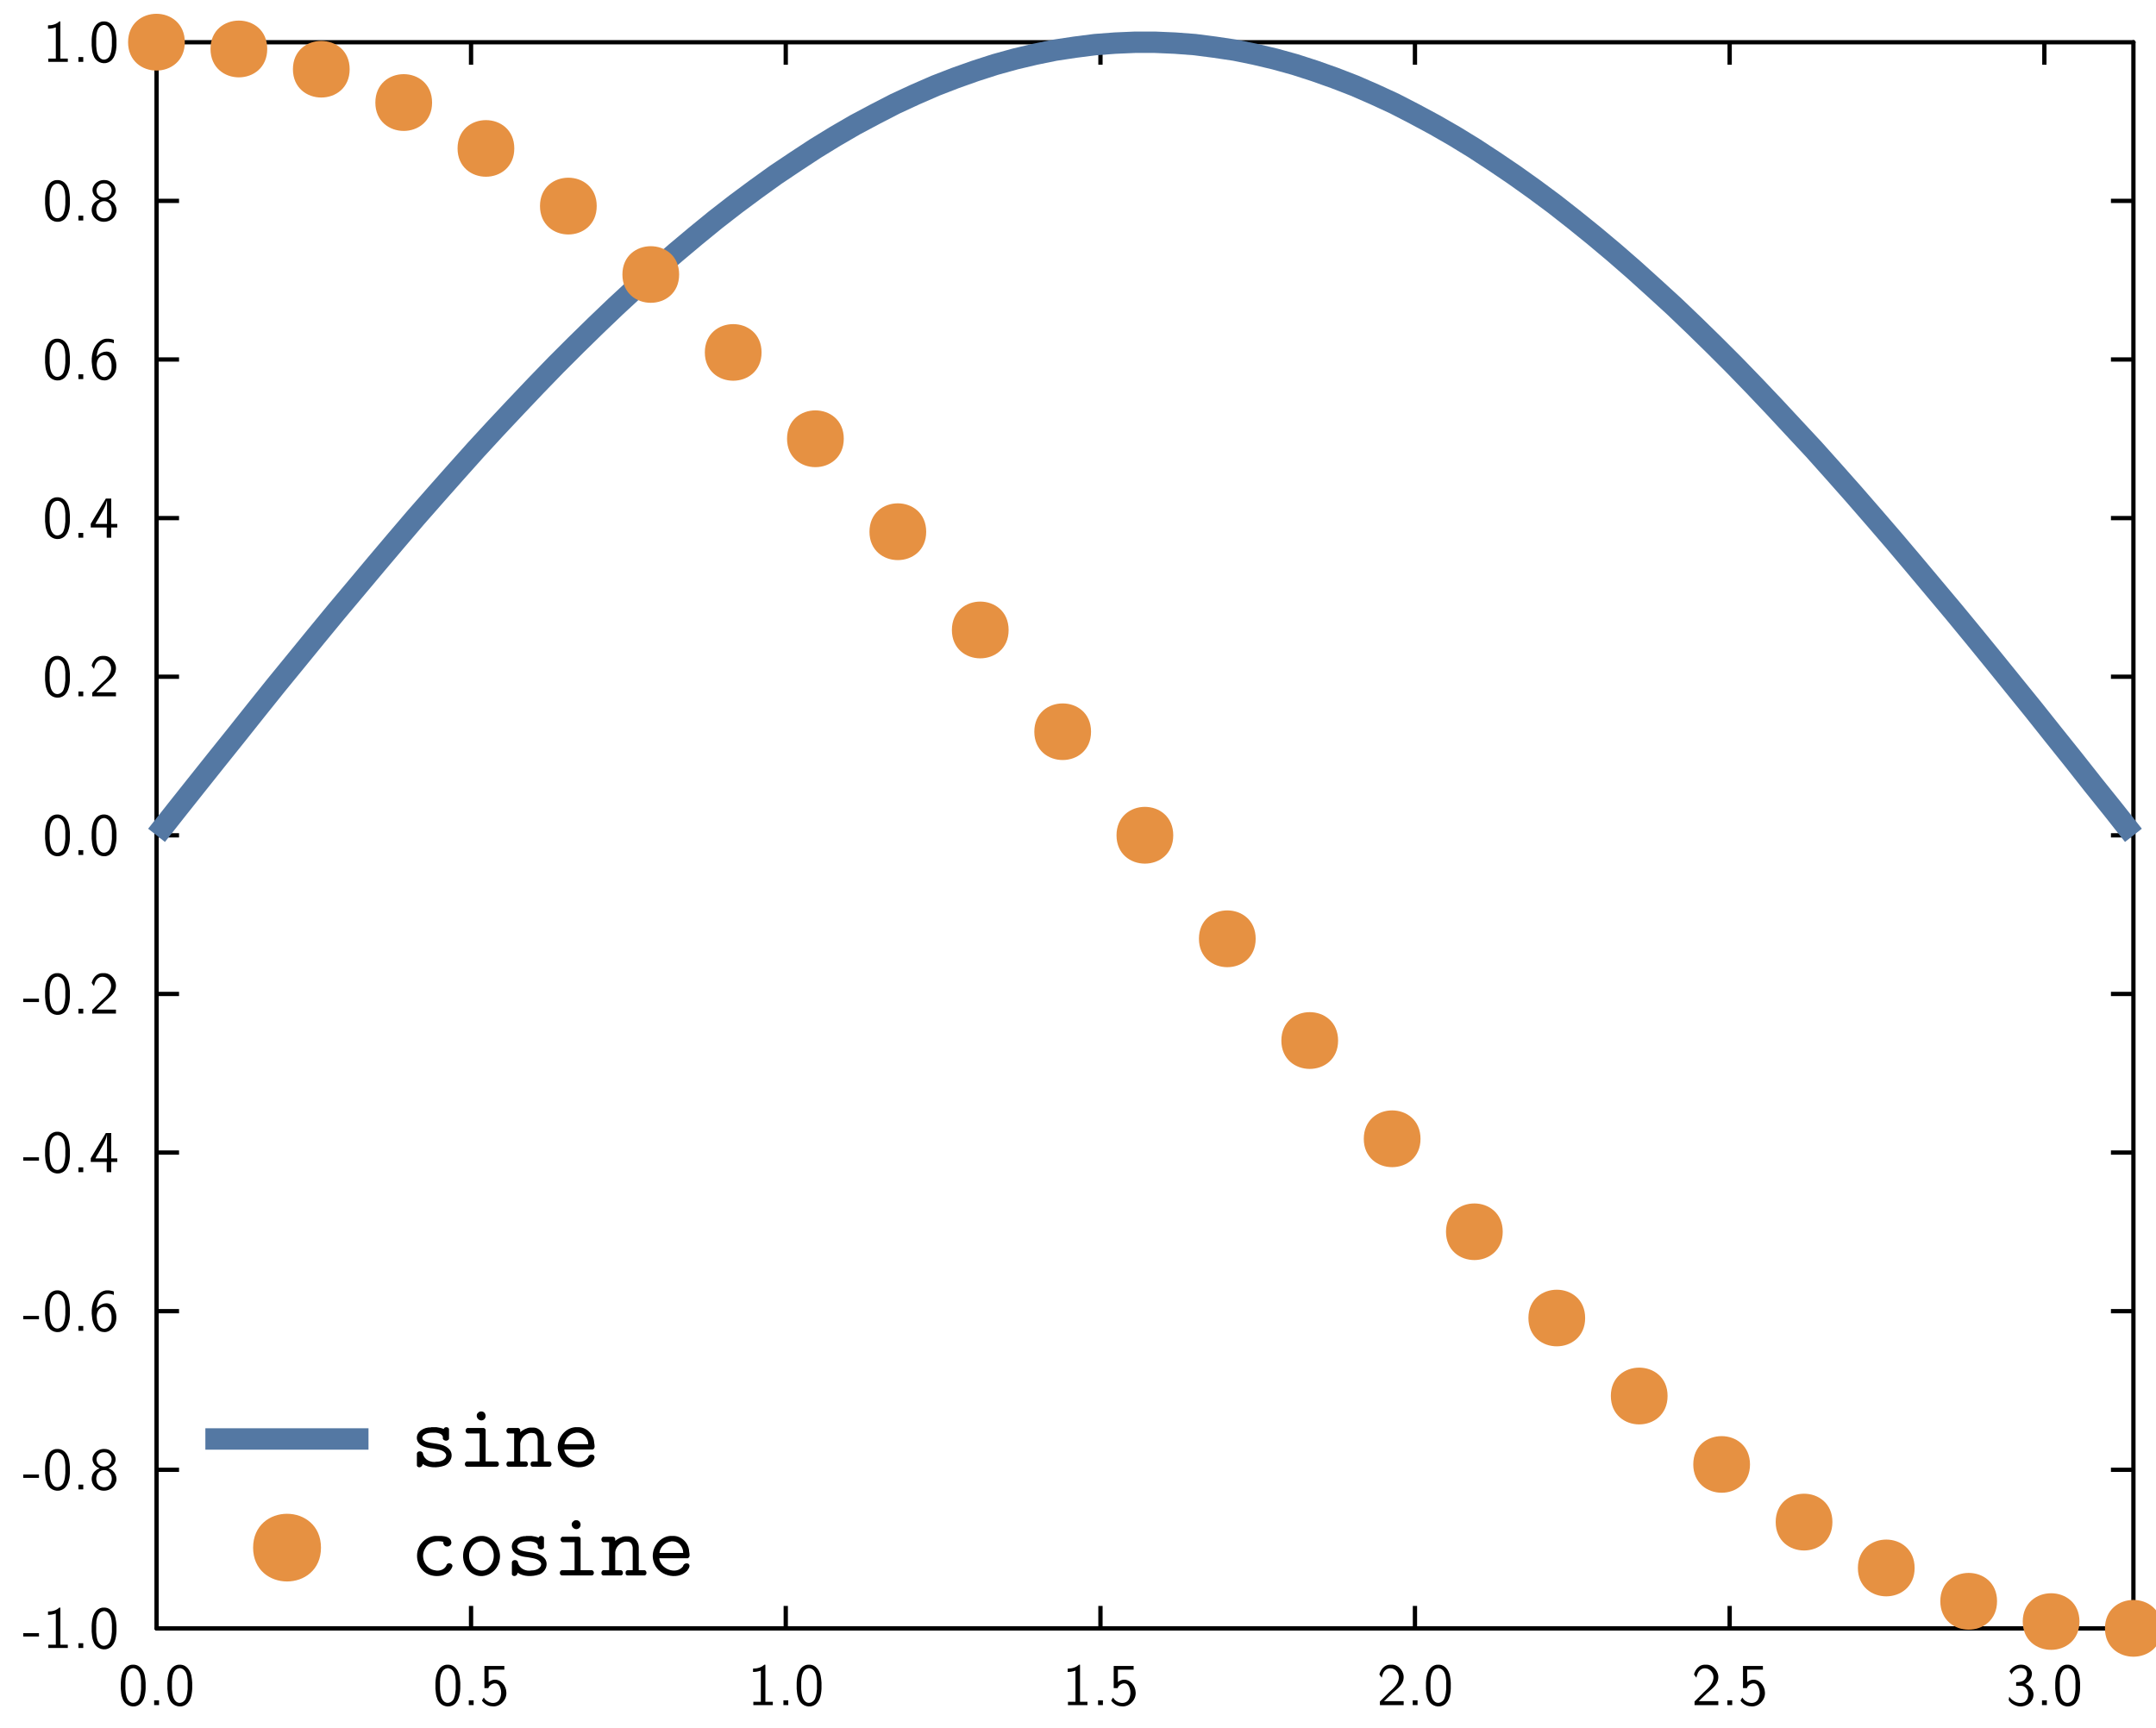 <?xml version="1.0" encoding="UTF-8"?>
<svg xmlns="http://www.w3.org/2000/svg" xmlns:xlink="http://www.w3.org/1999/xlink" width="285.465pt" height="228.772pt" viewBox="0 0 285.465 228.772" version="1.1">
<g id="surface1">
<path style="fill:none;stroke-width:0.02;stroke-linecap:butt;stroke-linejoin:miter;stroke:rgb(0%,0%,0%);stroke-opacity:1;stroke-miterlimit:10;" d="M 0.696 1.169 L 0.801 1.169 " transform="matrix(28.346,0,0,-28.346,1,227.772)"/>
<path style="fill:none;stroke-width:0.02;stroke-linecap:butt;stroke-linejoin:miter;stroke:rgb(0%,0%,0%);stroke-opacity:1;stroke-miterlimit:10;" d="M 0.696 1.91 L 0.801 1.91 " transform="matrix(28.346,0,0,-28.346,1,227.772)"/>
<path style="fill:none;stroke-width:0.02;stroke-linecap:butt;stroke-linejoin:miter;stroke:rgb(0%,0%,0%);stroke-opacity:1;stroke-miterlimit:10;" d="M 0.696 2.651 L 0.801 2.651 " transform="matrix(28.346,0,0,-28.346,1,227.772)"/>
<path style="fill:none;stroke-width:0.02;stroke-linecap:butt;stroke-linejoin:miter;stroke:rgb(0%,0%,0%);stroke-opacity:1;stroke-miterlimit:10;" d="M 0.696 3.392 L 0.801 3.392 " transform="matrix(28.346,0,0,-28.346,1,227.772)"/>
<path style="fill:none;stroke-width:0.02;stroke-linecap:butt;stroke-linejoin:miter;stroke:rgb(0%,0%,0%);stroke-opacity:1;stroke-miterlimit:10;" d="M 0.696 4.133 L 0.801 4.133 " transform="matrix(28.346,0,0,-28.346,1,227.772)"/>
<path style="fill:none;stroke-width:0.02;stroke-linecap:butt;stroke-linejoin:miter;stroke:rgb(0%,0%,0%);stroke-opacity:1;stroke-miterlimit:10;" d="M 0.696 4.874 L 0.801 4.874 " transform="matrix(28.346,0,0,-28.346,1,227.772)"/>
<path style="fill:none;stroke-width:0.02;stroke-linecap:butt;stroke-linejoin:miter;stroke:rgb(0%,0%,0%);stroke-opacity:1;stroke-miterlimit:10;" d="M 0.696 5.615 L 0.801 5.615 " transform="matrix(28.346,0,0,-28.346,1,227.772)"/>
<path style="fill:none;stroke-width:0.02;stroke-linecap:butt;stroke-linejoin:miter;stroke:rgb(0%,0%,0%);stroke-opacity:1;stroke-miterlimit:10;" d="M 0.696 6.356 L 0.801 6.356 " transform="matrix(28.346,0,0,-28.346,1,227.772)"/>
<path style="fill:none;stroke-width:0.02;stroke-linecap:butt;stroke-linejoin:miter;stroke:rgb(0%,0%,0%);stroke-opacity:1;stroke-miterlimit:10;" d="M 0.696 7.097 L 0.801 7.097 " transform="matrix(28.346,0,0,-28.346,1,227.772)"/>
<path style="fill:none;stroke-width:0.02;stroke-linecap:round;stroke-linejoin:miter;stroke:rgb(0%,0%,0%);stroke-opacity:1;stroke-miterlimit:10;" d="M 0.696 0.428 L 0.696 7.838 " transform="matrix(28.346,0,0,-28.346,1,227.772)"/>
<path style=" stroke:none;fill-rule:nonzero;fill:rgb(0%,0%,0%);fill-opacity:1;" d="M 5.16 216.266 L 5.16 216.711 L 3.078 216.711 L 3.078 216.266 Z M 5.16 216.266 Z M 5.16 216.266 "/>
<path style=" stroke:none;fill-rule:nonzero;fill:rgb(0%,0%,0%);fill-opacity:1;" d="M 7.992 212.887 L 7.992 217.781 L 8 217.797 L 8.977 217.797 L 8.977 218.234 L 6.398 218.234 L 6.398 217.797 L 7.375 217.797 L 7.391 217.781 L 7.391 213.672 C 7.055 213.781 6.707 213.855 6.359 213.848 L 6.359 213.402 C 6.883 213.41 7.453 213.266 7.852 212.887 Z M 7.992 212.887 Z M 7.992 212.887 "/>
<path style=" stroke:none;fill-rule:nonzero;fill:rgb(0%,0%,0%);fill-opacity:1;" d="M 11.023 217.602 L 11.023 218.234 L 10.383 218.234 L 10.383 217.602 Z M 11.023 217.602 Z M 11.023 217.602 "/>
<path style=" stroke:none;fill-rule:nonzero;fill:rgb(0%,0%,0%);fill-opacity:1;" d="M 13.914 212.887 C 14.668 212.941 15.168 213.633 15.301 214.332 C 15.375 214.648 15.391 214.949 15.422 215.266 L 15.422 216.078 C 15.383 216.902 15.184 217.988 14.285 218.324 C 13.508 218.633 12.598 218.148 12.367 217.355 C 12.191 216.934 12.176 216.504 12.137 216.078 L 12.137 215.266 C 12.176 214.441 12.352 213.348 13.238 212.98 L 13.277 212.965 L 13.309 212.957 L 13.352 212.941 L 13.469 212.91 L 13.539 212.895 L 13.629 212.895 L 13.645 212.887 Z M 13.914 212.887 Z M 13.668 213.371 C 13 213.449 12.801 214.25 12.754 214.789 L 12.754 215.004 L 12.738 215.02 L 12.738 216.125 C 12.785 216.695 12.824 217.434 13.352 217.816 C 13.836 218.148 14.477 217.773 14.613 217.258 C 14.754 216.879 14.785 216.504 14.816 216.125 L 14.816 215.02 C 14.77 214.441 14.691 213.633 14.023 213.402 L 13.969 213.387 L 13.953 213.371 L 13.883 213.371 L 13.867 213.355 L 13.684 213.355 Z M 13.668 213.371 Z M 13.668 213.371 "/>
<path style=" stroke:none;fill-rule:nonzero;fill:rgb(0%,0%,0%);fill-opacity:1;" d="M 5.16 195.262 L 5.16 195.707 L 3.078 195.707 L 3.078 195.262 Z M 5.16 195.262 Z M 5.16 195.262 "/>
<path style=" stroke:none;fill-rule:nonzero;fill:rgb(0%,0%,0%);fill-opacity:1;" d="M 7.746 191.883 C 8.5 191.938 9 192.629 9.137 193.324 C 9.207 193.645 9.223 193.945 9.254 194.262 L 9.254 195.07 C 9.215 195.898 9.016 196.984 8.121 197.316 C 7.34 197.629 6.43 197.145 6.199 196.352 C 6.023 195.93 6.008 195.5 5.969 195.07 L 5.969 194.262 C 6.008 193.438 6.184 192.34 7.07 191.977 L 7.113 191.961 L 7.145 191.953 L 7.184 191.938 L 7.301 191.906 L 7.375 191.891 L 7.461 191.891 L 7.477 191.883 Z M 7.746 191.883 Z M 7.5 192.367 C 6.832 192.445 6.637 193.246 6.586 193.785 L 6.586 194 L 6.57 194.016 L 6.57 195.121 C 6.621 195.691 6.66 196.43 7.184 196.809 C 7.668 197.145 8.309 196.77 8.445 196.254 C 8.586 195.875 8.621 195.5 8.652 195.121 L 8.652 194.016 C 8.605 193.438 8.523 192.629 7.859 192.398 L 7.801 192.383 L 7.785 192.367 L 7.715 192.367 L 7.699 192.352 L 7.516 192.352 Z M 7.5 192.367 Z M 7.5 192.367 "/>
<path style=" stroke:none;fill-rule:nonzero;fill:rgb(0%,0%,0%);fill-opacity:1;" d="M 11.023 196.598 L 11.023 197.23 L 10.383 197.23 L 10.383 196.598 Z M 11.023 196.598 Z M 11.023 196.598 "/>
<path style=" stroke:none;fill-rule:nonzero;fill:rgb(0%,0%,0%);fill-opacity:1;" d="M 13.93 191.883 C 14.77 191.914 15.562 192.816 15.23 193.66 C 15.09 194.047 14.691 194.285 14.367 194.453 C 15.176 194.691 15.668 195.637 15.301 196.414 C 14.922 197.422 13.477 197.738 12.684 197.008 C 11.961 196.438 11.938 195.199 12.738 194.691 C 12.859 194.562 13.082 194.523 13.184 194.43 C 12.492 194.23 12.023 193.43 12.352 192.754 C 12.613 192.152 13.285 191.816 13.93 191.883 Z M 13.93 191.883 Z M 13.629 192.332 C 13.039 192.352 12.629 193.016 12.824 193.539 C 13.055 194.445 14.574 194.414 14.746 193.484 C 14.906 192.969 14.492 192.352 13.93 192.332 L 13.914 192.324 L 13.645 192.324 Z M 13.629 192.332 Z M 13.645 194.691 C 12.953 194.738 12.613 195.562 12.793 196.152 C 12.914 196.984 14.105 197.23 14.574 196.562 C 15.023 195.953 14.801 194.859 13.984 194.691 L 13.914 194.691 L 13.898 194.676 L 13.652 194.676 Z M 13.645 194.691 Z M 13.645 194.691 "/>
<path style=" stroke:none;fill-rule:nonzero;fill:rgb(0%,0%,0%);fill-opacity:1;" d="M 5.16 174.258 L 5.16 174.703 L 3.078 174.703 L 3.078 174.258 Z M 5.16 174.258 Z M 5.16 174.258 "/>
<path style=" stroke:none;fill-rule:nonzero;fill:rgb(0%,0%,0%);fill-opacity:1;" d="M 7.746 170.875 C 8.5 170.934 9 171.621 9.137 172.32 C 9.207 172.641 9.223 172.941 9.254 173.258 L 9.254 174.066 C 9.215 174.895 9.016 175.98 8.121 176.312 C 7.34 176.625 6.43 176.141 6.199 175.344 C 6.023 174.926 6.008 174.496 5.969 174.066 L 5.969 173.258 C 6.008 172.434 6.184 171.336 7.07 170.973 L 7.113 170.957 L 7.145 170.949 L 7.184 170.934 L 7.301 170.902 L 7.375 170.887 L 7.461 170.887 L 7.477 170.875 Z M 7.746 170.875 Z M 7.5 171.359 C 6.832 171.441 6.637 172.242 6.586 172.781 L 6.586 172.996 L 6.57 173.012 L 6.57 174.113 C 6.621 174.688 6.66 175.426 7.184 175.805 C 7.668 176.141 8.309 175.766 8.445 175.25 C 8.586 174.871 8.621 174.496 8.652 174.113 L 8.652 173.012 C 8.605 172.434 8.523 171.621 7.859 171.395 L 7.801 171.375 L 7.785 171.359 L 7.715 171.359 L 7.699 171.344 L 7.516 171.344 Z M 7.5 171.359 Z M 7.5 171.359 "/>
<path style=" stroke:none;fill-rule:nonzero;fill:rgb(0%,0%,0%);fill-opacity:1;" d="M 11.023 175.59 L 11.023 176.227 L 10.383 176.227 L 10.383 175.59 Z M 11.023 175.59 Z M 11.023 175.59 "/>
<path style=" stroke:none;fill-rule:nonzero;fill:rgb(0%,0%,0%);fill-opacity:1;" d="M 14.43 170.875 C 14.637 170.91 14.875 170.934 15.074 171.027 L 15.074 171.488 C 14.523 171.25 13.809 171.219 13.383 171.703 C 13 172.105 12.824 172.711 12.809 173.242 C 13.27 172.633 14.309 172.289 14.875 172.926 C 15.438 173.574 15.531 174.512 15.277 175.305 C 15 175.941 14.359 176.52 13.645 176.387 C 12.676 176.305 12.238 175.227 12.191 174.402 C 12.008 173.234 12.285 171.766 13.398 171.098 L 13.414 171.09 L 13.582 171.004 L 13.629 170.988 L 13.652 170.973 L 13.785 170.934 L 13.898 170.902 L 13.969 170.887 L 14.055 170.887 L 14.07 170.875 Z M 14.43 170.875 Z M 13.652 173.082 C 12.961 173.203 12.738 174.035 12.824 174.598 C 12.867 175.133 13.07 175.836 13.684 175.949 C 14.336 176.035 14.754 175.336 14.77 174.773 C 14.801 174.203 14.77 173.551 14.27 173.18 L 14.16 173.125 L 14.07 173.098 L 14 173.082 L 13.984 173.066 L 13.668 173.066 Z M 13.652 173.082 Z M 13.652 173.082 "/>
<path style=" stroke:none;fill-rule:nonzero;fill:rgb(0%,0%,0%);fill-opacity:1;" d="M 5.16 153.254 L 5.16 153.699 L 3.078 153.699 L 3.078 153.254 Z M 5.16 153.254 Z M 5.16 153.254 "/>
<path style=" stroke:none;fill-rule:nonzero;fill:rgb(0%,0%,0%);fill-opacity:1;" d="M 7.746 149.871 C 8.5 149.93 9 150.617 9.137 151.316 C 9.207 151.633 9.223 151.938 9.254 152.254 L 9.254 153.062 C 9.215 153.887 9.016 154.977 8.121 155.309 C 7.34 155.617 6.43 155.133 6.199 154.34 C 6.023 153.922 6.008 153.492 5.969 153.062 L 5.969 152.254 C 6.008 151.43 6.184 150.332 7.07 149.969 L 7.113 149.953 L 7.145 149.945 L 7.184 149.93 L 7.301 149.895 L 7.375 149.879 L 7.461 149.879 L 7.477 149.871 Z M 7.746 149.871 Z M 7.5 150.355 C 6.832 150.438 6.637 151.238 6.586 151.777 L 6.586 151.992 L 6.57 152.008 L 6.57 153.109 C 6.621 153.684 6.66 154.422 7.184 154.801 C 7.668 155.133 8.309 154.762 8.445 154.246 C 8.586 153.863 8.621 153.492 8.652 153.109 L 8.652 152.008 C 8.605 151.43 8.523 150.617 7.859 150.387 L 7.801 150.371 L 7.785 150.355 L 7.715 150.355 L 7.699 150.34 L 7.516 150.34 Z M 7.5 150.355 Z M 7.5 150.355 "/>
<path style=" stroke:none;fill-rule:nonzero;fill:rgb(0%,0%,0%);fill-opacity:1;" d="M 11.023 154.586 L 11.023 155.223 L 10.383 155.223 L 10.383 154.586 Z M 11.023 154.586 Z M 11.023 154.586 "/>
<path style=" stroke:none;fill-rule:nonzero;fill:rgb(0%,0%,0%);fill-opacity:1;" d="M 14.73 150.039 L 14.73 153.379 L 14.746 153.398 L 15.531 153.398 L 15.531 153.871 L 14.746 153.871 L 14.73 153.879 L 14.73 155.223 L 14.129 155.223 L 14.129 153.879 L 14.113 153.871 L 12.016 153.871 L 12.016 153.379 C 12.684 152.27 13.352 151.148 14.016 150.039 Z M 14.73 150.039 Z M 14.145 150.34 C 13.984 151.168 13.477 151.871 13.098 152.594 C 12.945 152.855 12.746 153.141 12.637 153.398 L 14.16 153.398 L 14.168 153.379 L 14.168 150.34 L 14.16 150.324 Z M 14.145 150.34 Z M 14.145 150.34 "/>
<path style=" stroke:none;fill-rule:nonzero;fill:rgb(0%,0%,0%);fill-opacity:1;" d="M 5.16 132.25 L 5.16 132.695 L 3.078 132.695 L 3.078 132.25 Z M 5.16 132.25 Z M 5.16 132.25 "/>
<path style=" stroke:none;fill-rule:nonzero;fill:rgb(0%,0%,0%);fill-opacity:1;" d="M 7.746 128.867 C 8.5 128.922 9 129.613 9.137 130.312 C 9.207 130.629 9.223 130.934 9.254 131.25 L 9.254 132.059 C 9.215 132.883 9.016 133.973 8.121 134.305 C 7.34 134.613 6.43 134.129 6.199 133.336 C 6.023 132.914 6.008 132.488 5.969 132.059 L 5.969 131.25 C 6.008 130.422 6.184 129.328 7.07 128.965 L 7.113 128.949 L 7.145 128.941 L 7.184 128.922 L 7.301 128.891 L 7.375 128.875 L 7.461 128.875 L 7.477 128.867 Z M 7.746 128.867 Z M 7.5 129.352 C 6.832 129.43 6.637 130.234 6.586 130.773 L 6.586 130.988 L 6.57 131.004 L 6.57 132.105 C 6.621 132.68 6.66 133.414 7.184 133.797 C 7.668 134.129 8.309 133.758 8.445 133.242 C 8.586 132.859 8.621 132.488 8.652 132.105 L 8.652 131.004 C 8.605 130.422 8.523 129.613 7.859 129.383 L 7.801 129.367 L 7.785 129.352 L 7.715 129.352 L 7.699 129.336 L 7.516 129.336 Z M 7.5 129.352 Z M 7.5 129.352 "/>
<path style=" stroke:none;fill-rule:nonzero;fill:rgb(0%,0%,0%);fill-opacity:1;" d="M 11.023 133.582 L 11.023 134.219 L 10.383 134.219 L 10.383 133.582 Z M 11.023 133.582 Z M 11.023 133.582 "/>
<path style=" stroke:none;fill-rule:nonzero;fill:rgb(0%,0%,0%);fill-opacity:1;" d="M 13.828 128.867 C 14.746 128.891 15.477 129.836 15.336 130.727 C 15.238 131.613 14.406 132.121 13.809 132.68 L 13.555 132.941 L 13.523 132.957 L 13.207 133.266 L 13.184 133.281 L 12.867 133.598 L 12.836 133.613 L 12.762 133.688 L 12.777 133.695 L 15.352 133.695 L 15.352 134.219 L 12.207 134.219 L 12.207 133.742 L 13.484 132.465 C 14.098 131.934 14.809 131.242 14.699 130.367 C 14.637 129.859 14.207 129.391 13.684 129.352 C 13.152 129.273 12.684 129.695 12.562 130.203 L 12.547 130.227 L 12.531 130.281 L 12.508 130.367 L 12.461 130.543 L 12.453 130.582 C 12.344 130.449 12.223 130.305 12.137 130.152 C 12.293 129.504 12.816 128.891 13.508 128.867 Z M 13.828 128.867 Z M 13.828 128.867 "/>
<path style=" stroke:none;fill-rule:nonzero;fill:rgb(0%,0%,0%);fill-opacity:1;" d="M 7.746 107.863 C 8.5 107.918 9 108.609 9.137 109.309 C 9.207 109.625 9.223 109.926 9.254 110.246 L 9.254 111.055 C 9.215 111.879 9.016 112.969 8.121 113.301 C 7.34 113.609 6.43 113.125 6.199 112.332 C 6.023 111.91 6.008 111.484 5.969 111.055 L 5.969 110.246 C 6.008 109.418 6.184 108.324 7.07 107.957 L 7.113 107.941 L 7.145 107.934 L 7.184 107.918 L 7.301 107.887 L 7.375 107.871 L 7.461 107.871 L 7.477 107.863 Z M 7.746 107.863 Z M 7.5 108.348 C 6.832 108.426 6.637 109.23 6.586 109.77 L 6.586 109.984 L 6.57 110 L 6.57 111.102 C 6.621 111.672 6.66 112.41 7.184 112.793 C 7.668 113.125 8.309 112.754 8.445 112.238 C 8.586 111.855 8.621 111.484 8.652 111.102 L 8.652 110 C 8.605 109.418 8.523 108.609 7.859 108.379 L 7.801 108.363 L 7.785 108.348 L 7.715 108.348 L 7.699 108.332 L 7.516 108.332 Z M 7.5 108.348 Z M 7.5 108.348 "/>
<path style=" stroke:none;fill-rule:nonzero;fill:rgb(0%,0%,0%);fill-opacity:1;" d="M 11.023 112.578 L 11.023 113.215 L 10.383 113.215 L 10.383 112.578 Z M 11.023 112.578 Z M 11.023 112.578 "/>
<path style=" stroke:none;fill-rule:nonzero;fill:rgb(0%,0%,0%);fill-opacity:1;" d="M 13.914 107.863 C 14.668 107.918 15.168 108.609 15.301 109.309 C 15.375 109.625 15.391 109.926 15.422 110.246 L 15.422 111.055 C 15.383 111.879 15.184 112.969 14.285 113.301 C 13.508 113.609 12.598 113.125 12.367 112.332 C 12.191 111.91 12.176 111.484 12.137 111.055 L 12.137 110.246 C 12.176 109.418 12.352 108.324 13.238 107.957 L 13.277 107.941 L 13.309 107.934 L 13.352 107.918 L 13.469 107.887 L 13.539 107.871 L 13.629 107.871 L 13.645 107.863 Z M 13.914 107.863 Z M 13.668 108.348 C 13 108.426 12.801 109.23 12.754 109.77 L 12.754 109.984 L 12.738 110 L 12.738 111.102 C 12.785 111.672 12.824 112.41 13.352 112.793 C 13.836 113.125 14.477 112.754 14.613 112.238 C 14.754 111.855 14.785 111.484 14.816 111.102 L 14.816 110 C 14.77 109.418 14.691 108.609 14.023 108.379 L 13.969 108.363 L 13.953 108.348 L 13.883 108.348 L 13.867 108.332 L 13.684 108.332 Z M 13.668 108.348 Z M 13.668 108.348 "/>
<path style=" stroke:none;fill-rule:nonzero;fill:rgb(0%,0%,0%);fill-opacity:1;" d="M 7.746 86.859 C 8.5 86.914 9 87.605 9.137 88.305 C 9.207 88.621 9.223 88.922 9.254 89.242 L 9.254 90.051 C 9.215 90.875 9.016 91.961 8.121 92.297 C 7.34 92.605 6.43 92.121 6.199 91.328 C 6.023 90.906 6.008 90.477 5.969 90.051 L 5.969 89.242 C 6.008 88.414 6.184 87.32 7.07 86.953 L 7.113 86.938 L 7.145 86.93 L 7.184 86.914 L 7.301 86.883 L 7.375 86.867 L 7.461 86.867 L 7.477 86.859 Z M 7.746 86.859 Z M 7.5 87.344 C 6.832 87.422 6.637 88.223 6.586 88.766 L 6.586 88.977 L 6.57 88.996 L 6.57 90.098 C 6.621 90.668 6.66 91.406 7.184 91.789 C 7.668 92.121 8.309 91.75 8.445 91.234 C 8.586 90.852 8.621 90.477 8.652 90.098 L 8.652 88.996 C 8.605 88.414 8.523 87.605 7.859 87.375 L 7.801 87.359 L 7.785 87.344 L 7.715 87.344 L 7.699 87.328 L 7.516 87.328 Z M 7.5 87.344 Z M 7.5 87.344 "/>
<path style=" stroke:none;fill-rule:nonzero;fill:rgb(0%,0%,0%);fill-opacity:1;" d="M 11.023 91.574 L 11.023 92.207 L 10.383 92.207 L 10.383 91.574 Z M 11.023 91.574 Z M 11.023 91.574 "/>
<path style=" stroke:none;fill-rule:nonzero;fill:rgb(0%,0%,0%);fill-opacity:1;" d="M 13.828 86.859 C 14.746 86.883 15.477 87.828 15.336 88.715 C 15.238 89.605 14.406 90.113 13.809 90.668 L 13.555 90.93 L 13.523 90.945 L 13.207 91.258 L 13.184 91.273 L 12.867 91.59 L 12.836 91.605 L 12.762 91.676 L 12.777 91.684 L 15.352 91.684 L 15.352 92.207 L 12.207 92.207 L 12.207 91.734 L 13.484 90.453 C 14.098 89.922 14.809 89.23 14.699 88.359 C 14.637 87.852 14.207 87.383 13.684 87.344 C 13.152 87.266 12.684 87.684 12.562 88.191 L 12.547 88.215 L 12.531 88.273 L 12.508 88.359 L 12.461 88.535 L 12.453 88.574 C 12.344 88.438 12.223 88.297 12.137 88.145 C 12.293 87.492 12.816 86.883 13.508 86.859 Z M 13.828 86.859 Z M 13.828 86.859 "/>
<path style=" stroke:none;fill-rule:nonzero;fill:rgb(0%,0%,0%);fill-opacity:1;" d="M 7.746 65.855 C 8.5 65.91 9 66.602 9.137 67.301 C 9.207 67.617 9.223 67.918 9.254 68.234 L 9.254 69.047 C 9.215 69.871 9.016 70.957 8.121 71.293 C 7.34 71.602 6.43 71.117 6.199 70.324 C 6.023 69.902 6.008 69.473 5.969 69.047 L 5.969 68.234 C 6.008 67.41 6.184 66.316 7.07 65.949 L 7.113 65.934 L 7.145 65.926 L 7.184 65.91 L 7.301 65.879 L 7.375 65.863 L 7.461 65.863 L 7.477 65.855 Z M 7.746 65.855 Z M 7.5 66.34 C 6.832 66.418 6.637 67.219 6.586 67.758 L 6.586 67.973 L 6.57 67.988 L 6.57 69.094 C 6.621 69.664 6.66 70.402 7.184 70.785 C 7.668 71.117 8.309 70.742 8.445 70.227 C 8.586 69.848 8.621 69.473 8.652 69.094 L 8.652 67.988 C 8.605 67.41 8.523 66.602 7.859 66.371 L 7.801 66.355 L 7.785 66.34 L 7.715 66.34 L 7.699 66.324 L 7.516 66.324 Z M 7.5 66.34 Z M 7.5 66.34 "/>
<path style=" stroke:none;fill-rule:nonzero;fill:rgb(0%,0%,0%);fill-opacity:1;" d="M 11.023 70.57 L 11.023 71.203 L 10.383 71.203 L 10.383 70.57 Z M 11.023 70.57 Z M 11.023 70.57 "/>
<path style=" stroke:none;fill-rule:nonzero;fill:rgb(0%,0%,0%);fill-opacity:1;" d="M 14.73 66.02 L 14.73 69.363 L 14.746 69.379 L 15.531 69.379 L 15.531 69.855 L 14.746 69.855 L 14.73 69.863 L 14.73 71.203 L 14.129 71.203 L 14.129 69.863 L 14.113 69.855 L 12.016 69.855 L 12.016 69.363 C 12.684 68.25 13.352 67.133 14.016 66.02 Z M 14.73 66.02 Z M 14.145 66.324 C 13.984 67.148 13.477 67.855 13.098 68.578 C 12.945 68.84 12.746 69.125 12.637 69.379 L 14.16 69.379 L 14.168 69.363 L 14.168 66.324 L 14.16 66.309 Z M 14.145 66.324 Z M 14.145 66.324 "/>
<path style=" stroke:none;fill-rule:nonzero;fill:rgb(0%,0%,0%);fill-opacity:1;" d="M 7.746 44.852 C 8.5 44.906 9 45.598 9.137 46.293 C 9.207 46.613 9.223 46.914 9.254 47.23 L 9.254 48.039 C 9.215 48.867 9.016 49.953 8.121 50.289 C 7.34 50.598 6.43 50.113 6.199 49.32 C 6.023 48.898 6.008 48.469 5.969 48.039 L 5.969 47.23 C 6.008 46.406 6.184 45.312 7.07 44.945 L 7.113 44.93 L 7.145 44.922 L 7.184 44.906 L 7.301 44.875 L 7.375 44.859 L 7.461 44.859 L 7.477 44.852 Z M 7.746 44.852 Z M 7.5 45.336 C 6.832 45.414 6.637 46.215 6.586 46.754 L 6.586 46.969 L 6.57 46.984 L 6.57 48.09 C 6.621 48.66 6.66 49.398 7.184 49.777 C 7.668 50.113 8.309 49.738 8.445 49.223 C 8.586 48.844 8.621 48.469 8.652 48.09 L 8.652 46.984 C 8.605 46.406 8.523 45.598 7.859 45.367 L 7.801 45.352 L 7.785 45.336 L 7.715 45.336 L 7.699 45.32 L 7.516 45.32 Z M 7.5 45.336 Z M 7.5 45.336 "/>
<path style=" stroke:none;fill-rule:nonzero;fill:rgb(0%,0%,0%);fill-opacity:1;" d="M 11.023 49.566 L 11.023 50.199 L 10.383 50.199 L 10.383 49.566 Z M 11.023 49.566 Z M 11.023 49.566 "/>
<path style=" stroke:none;fill-rule:nonzero;fill:rgb(0%,0%,0%);fill-opacity:1;" d="M 14.43 44.852 C 14.637 44.883 14.875 44.906 15.074 45 L 15.074 45.461 C 14.523 45.223 13.809 45.191 13.383 45.676 C 13 46.082 12.824 46.684 12.809 47.215 C 13.27 46.605 14.309 46.262 14.875 46.898 C 15.438 47.551 15.531 48.484 15.277 49.277 C 15 49.914 14.359 50.492 13.645 50.359 C 12.676 50.277 12.238 49.199 12.191 48.375 C 12.008 47.207 12.285 45.738 13.398 45.074 L 13.414 45.066 L 13.582 44.977 L 13.629 44.961 L 13.652 44.945 L 13.785 44.906 L 13.898 44.875 L 13.969 44.859 L 14.055 44.859 L 14.07 44.852 Z M 14.43 44.852 Z M 13.652 47.059 C 12.961 47.176 12.738 48.008 12.824 48.574 C 12.867 49.105 13.07 49.812 13.684 49.922 C 14.336 50.008 14.754 49.312 14.77 48.746 C 14.801 48.176 14.77 47.523 14.27 47.152 L 14.16 47.098 L 14.07 47.074 L 14 47.059 L 13.984 47.039 L 13.668 47.039 Z M 13.652 47.059 Z M 13.652 47.059 "/>
<path style=" stroke:none;fill-rule:nonzero;fill:rgb(0%,0%,0%);fill-opacity:1;" d="M 7.746 23.848 C 8.5 23.902 9 24.594 9.137 25.289 C 9.207 25.609 9.223 25.91 9.254 26.227 L 9.254 27.035 C 9.215 27.863 9.016 28.949 8.121 29.281 C 7.34 29.594 6.43 29.109 6.199 28.312 C 6.023 27.895 6.008 27.465 5.969 27.035 L 5.969 26.227 C 6.008 25.402 6.184 24.305 7.07 23.941 L 7.113 23.926 L 7.145 23.918 L 7.184 23.902 L 7.301 23.871 L 7.375 23.855 L 7.461 23.855 L 7.477 23.848 Z M 7.746 23.848 Z M 7.5 24.328 C 6.832 24.41 6.637 25.211 6.586 25.75 L 6.586 25.965 L 6.57 25.98 L 6.57 27.086 C 6.621 27.656 6.66 28.395 7.184 28.773 C 7.668 29.109 8.309 28.734 8.445 28.219 C 8.586 27.84 8.621 27.465 8.652 27.086 L 8.652 25.98 C 8.605 25.402 8.523 24.594 7.859 24.363 L 7.801 24.348 L 7.785 24.328 L 7.715 24.328 L 7.699 24.312 L 7.516 24.312 Z M 7.5 24.328 Z M 7.5 24.328 "/>
<path style=" stroke:none;fill-rule:nonzero;fill:rgb(0%,0%,0%);fill-opacity:1;" d="M 11.023 28.559 L 11.023 29.195 L 10.383 29.195 L 10.383 28.559 Z M 11.023 28.559 Z M 11.023 28.559 "/>
<path style=" stroke:none;fill-rule:nonzero;fill:rgb(0%,0%,0%);fill-opacity:1;" d="M 13.93 23.848 C 14.77 23.879 15.562 24.781 15.23 25.625 C 15.09 26.012 14.691 26.25 14.367 26.418 C 15.176 26.656 15.668 27.602 15.301 28.379 C 14.922 29.387 13.477 29.703 12.684 28.973 C 11.961 28.402 11.938 27.164 12.738 26.656 C 12.859 26.527 13.082 26.488 13.184 26.395 C 12.492 26.195 12.023 25.395 12.352 24.719 C 12.613 24.117 13.285 23.781 13.93 23.848 Z M 13.93 23.848 Z M 13.629 24.297 C 13.039 24.312 12.629 24.98 12.824 25.504 C 13.055 26.41 14.574 26.379 14.746 25.449 C 14.906 24.934 14.492 24.312 13.93 24.297 L 13.914 24.289 L 13.645 24.289 Z M 13.629 24.297 Z M 13.645 26.656 C 12.953 26.703 12.613 27.527 12.793 28.117 C 12.914 28.949 14.105 29.195 14.574 28.527 C 15.023 27.918 14.801 26.82 13.984 26.656 L 13.914 26.656 L 13.898 26.641 L 13.652 26.641 Z M 13.645 26.656 Z M 13.645 26.656 "/>
<path style=" stroke:none;fill-rule:nonzero;fill:rgb(0%,0%,0%);fill-opacity:1;" d="M 7.992 2.84 L 7.992 7.738 L 8 7.754 L 8.977 7.754 L 8.977 8.191 L 6.398 8.191 L 6.398 7.754 L 7.375 7.754 L 7.391 7.738 L 7.391 3.629 C 7.055 3.738 6.707 3.809 6.359 3.801 L 6.359 3.355 C 6.883 3.363 7.453 3.223 7.852 2.84 Z M 7.992 2.84 Z M 7.992 2.84 "/>
<path style=" stroke:none;fill-rule:nonzero;fill:rgb(0%,0%,0%);fill-opacity:1;" d="M 11.023 7.555 L 11.023 8.191 L 10.383 8.191 L 10.383 7.555 Z M 11.023 7.555 Z M 11.023 7.555 "/>
<path style=" stroke:none;fill-rule:nonzero;fill:rgb(0%,0%,0%);fill-opacity:1;" d="M 13.914 2.84 C 14.668 2.898 15.168 3.586 15.301 4.285 C 15.375 4.602 15.391 4.906 15.422 5.223 L 15.422 6.031 C 15.383 6.859 15.184 7.945 14.285 8.277 C 13.508 8.586 12.598 8.105 12.367 7.309 C 12.191 6.891 12.176 6.461 12.137 6.031 L 12.137 5.223 C 12.176 4.398 12.352 3.301 13.238 2.938 L 13.277 2.922 L 13.309 2.914 L 13.352 2.898 L 13.469 2.863 L 13.539 2.848 L 13.629 2.848 L 13.645 2.84 Z M 13.914 2.84 Z M 13.668 3.324 C 13 3.406 12.801 4.207 12.754 4.746 L 12.754 4.961 L 12.738 4.977 L 12.738 6.078 C 12.785 6.652 12.824 7.391 13.352 7.77 C 13.836 8.105 14.477 7.73 14.613 7.215 C 14.754 6.832 14.785 6.461 14.816 6.078 L 14.816 4.977 C 14.77 4.398 14.691 3.586 14.023 3.355 L 13.969 3.34 L 13.953 3.324 L 13.883 3.324 L 13.867 3.309 L 13.684 3.309 Z M 13.668 3.324 Z M 13.668 3.324 "/>
<path style="fill:none;stroke-width:0.02;stroke-linecap:butt;stroke-linejoin:miter;stroke:rgb(0%,0%,0%);stroke-opacity:1;stroke-miterlimit:10;" d="M 9.93 1.169 L 9.825 1.169 " transform="matrix(28.346,0,0,-28.346,1,227.772)"/>
<path style="fill:none;stroke-width:0.02;stroke-linecap:butt;stroke-linejoin:miter;stroke:rgb(0%,0%,0%);stroke-opacity:1;stroke-miterlimit:10;" d="M 9.93 1.91 L 9.825 1.91 " transform="matrix(28.346,0,0,-28.346,1,227.772)"/>
<path style="fill:none;stroke-width:0.02;stroke-linecap:butt;stroke-linejoin:miter;stroke:rgb(0%,0%,0%);stroke-opacity:1;stroke-miterlimit:10;" d="M 9.93 2.651 L 9.825 2.651 " transform="matrix(28.346,0,0,-28.346,1,227.772)"/>
<path style="fill:none;stroke-width:0.02;stroke-linecap:butt;stroke-linejoin:miter;stroke:rgb(0%,0%,0%);stroke-opacity:1;stroke-miterlimit:10;" d="M 9.93 3.392 L 9.825 3.392 " transform="matrix(28.346,0,0,-28.346,1,227.772)"/>
<path style="fill:none;stroke-width:0.02;stroke-linecap:butt;stroke-linejoin:miter;stroke:rgb(0%,0%,0%);stroke-opacity:1;stroke-miterlimit:10;" d="M 9.93 4.133 L 9.825 4.133 " transform="matrix(28.346,0,0,-28.346,1,227.772)"/>
<path style="fill:none;stroke-width:0.02;stroke-linecap:butt;stroke-linejoin:miter;stroke:rgb(0%,0%,0%);stroke-opacity:1;stroke-miterlimit:10;" d="M 9.93 4.874 L 9.825 4.874 " transform="matrix(28.346,0,0,-28.346,1,227.772)"/>
<path style="fill:none;stroke-width:0.02;stroke-linecap:butt;stroke-linejoin:miter;stroke:rgb(0%,0%,0%);stroke-opacity:1;stroke-miterlimit:10;" d="M 9.93 5.615 L 9.825 5.615 " transform="matrix(28.346,0,0,-28.346,1,227.772)"/>
<path style="fill:none;stroke-width:0.02;stroke-linecap:butt;stroke-linejoin:miter;stroke:rgb(0%,0%,0%);stroke-opacity:1;stroke-miterlimit:10;" d="M 9.93 6.356 L 9.825 6.356 " transform="matrix(28.346,0,0,-28.346,1,227.772)"/>
<path style="fill:none;stroke-width:0.02;stroke-linecap:butt;stroke-linejoin:miter;stroke:rgb(0%,0%,0%);stroke-opacity:1;stroke-miterlimit:10;" d="M 9.93 7.097 L 9.825 7.097 " transform="matrix(28.346,0,0,-28.346,1,227.772)"/>
<path style="fill:none;stroke-width:0.02;stroke-linecap:round;stroke-linejoin:miter;stroke:rgb(0%,0%,0%);stroke-opacity:1;stroke-miterlimit:10;" d="M 9.93 0.428 L 9.93 7.838 " transform="matrix(28.346,0,0,-28.346,1,227.772)"/>
<path style="fill:none;stroke-width:0.02;stroke-linecap:butt;stroke-linejoin:miter;stroke:rgb(0%,0%,0%);stroke-opacity:1;stroke-miterlimit:10;" d="M 2.165 0.428 L 2.165 0.533 " transform="matrix(28.346,0,0,-28.346,1,227.772)"/>
<path style="fill:none;stroke-width:0.02;stroke-linecap:butt;stroke-linejoin:miter;stroke:rgb(0%,0%,0%);stroke-opacity:1;stroke-miterlimit:10;" d="M 3.635 0.428 L 3.635 0.533 " transform="matrix(28.346,0,0,-28.346,1,227.772)"/>
<path style="fill:none;stroke-width:0.02;stroke-linecap:butt;stroke-linejoin:miter;stroke:rgb(0%,0%,0%);stroke-opacity:1;stroke-miterlimit:10;" d="M 5.105 0.428 L 5.105 0.533 " transform="matrix(28.346,0,0,-28.346,1,227.772)"/>
<path style="fill:none;stroke-width:0.02;stroke-linecap:butt;stroke-linejoin:miter;stroke:rgb(0%,0%,0%);stroke-opacity:1;stroke-miterlimit:10;" d="M 6.574 0.428 L 6.574 0.533 " transform="matrix(28.346,0,0,-28.346,1,227.772)"/>
<path style="fill:none;stroke-width:0.02;stroke-linecap:butt;stroke-linejoin:miter;stroke:rgb(0%,0%,0%);stroke-opacity:1;stroke-miterlimit:10;" d="M 8.044 0.428 L 8.044 0.533 " transform="matrix(28.346,0,0,-28.346,1,227.772)"/>
<path style="fill:none;stroke-width:0.02;stroke-linecap:butt;stroke-linejoin:miter;stroke:rgb(0%,0%,0%);stroke-opacity:1;stroke-miterlimit:10;" d="M 9.514 0.428 L 9.514 0.533 " transform="matrix(28.346,0,0,-28.346,1,227.772)"/>
<path style="fill:none;stroke-width:0.02;stroke-linecap:round;stroke-linejoin:miter;stroke:rgb(0%,0%,0%);stroke-opacity:1;stroke-miterlimit:10;" d="M 0.696 0.428 L 9.93 0.428 " transform="matrix(28.346,0,0,-28.346,1,227.772)"/>
<path style=" stroke:none;fill-rule:nonzero;fill:rgb(0%,0%,0%);fill-opacity:1;" d="M 17.773 220.445 C 18.527 220.5 19.027 221.191 19.164 221.891 C 19.234 222.207 19.25 222.508 19.281 222.828 L 19.281 223.637 C 19.242 224.461 19.043 225.551 18.148 225.883 C 17.371 226.191 16.457 225.707 16.227 224.914 C 16.051 224.492 16.035 224.066 15.996 223.637 L 15.996 222.828 C 16.035 222 16.211 220.906 17.102 220.543 L 17.141 220.523 L 17.172 220.516 L 17.211 220.5 L 17.332 220.469 L 17.402 220.453 L 17.488 220.453 L 17.504 220.445 Z M 17.773 220.445 Z M 17.527 220.93 C 16.863 221.008 16.664 221.812 16.617 222.352 L 16.617 222.566 L 16.602 222.582 L 16.602 223.684 C 16.648 224.254 16.688 224.992 17.211 225.375 C 17.695 225.707 18.34 225.336 18.473 224.82 C 18.617 224.438 18.648 224.066 18.68 223.684 L 18.68 222.582 C 18.633 222 18.551 221.191 17.887 220.961 L 17.832 220.945 L 17.816 220.93 L 17.742 220.93 L 17.727 220.914 L 17.543 220.914 Z M 17.527 220.93 Z M 17.527 220.93 "/>
<path style=" stroke:none;fill-rule:nonzero;fill:rgb(0%,0%,0%);fill-opacity:1;" d="M 21.055 225.16 L 21.055 225.797 L 20.41 225.797 L 20.41 225.16 Z M 21.055 225.16 Z M 21.055 225.16 "/>
<path style=" stroke:none;fill-rule:nonzero;fill:rgb(0%,0%,0%);fill-opacity:1;" d="M 23.941 220.445 C 24.695 220.5 25.195 221.191 25.332 221.891 C 25.402 222.207 25.418 222.508 25.449 222.828 L 25.449 223.637 C 25.41 224.461 25.211 225.551 24.316 225.883 C 23.539 226.191 22.625 225.707 22.395 224.914 C 22.219 224.492 22.203 224.066 22.164 223.637 L 22.164 222.828 C 22.203 222 22.379 220.906 23.266 220.543 L 23.309 220.523 L 23.34 220.516 L 23.379 220.5 L 23.496 220.469 L 23.57 220.453 L 23.656 220.453 L 23.672 220.445 Z M 23.941 220.445 Z M 23.695 220.93 C 23.027 221.008 22.832 221.812 22.781 222.352 L 22.781 222.566 L 22.766 222.582 L 22.766 223.684 C 22.816 224.254 22.855 224.992 23.379 225.375 C 23.863 225.707 24.504 225.336 24.641 224.82 C 24.785 224.438 24.816 224.066 24.848 223.684 L 24.848 222.582 C 24.801 222 24.719 221.191 24.055 220.961 L 23.996 220.945 L 23.98 220.93 L 23.91 220.93 L 23.895 220.914 L 23.711 220.914 Z M 23.695 220.93 Z M 23.695 220.93 "/>
<path style=" stroke:none;fill-rule:nonzero;fill:rgb(0%,0%,0%);fill-opacity:1;" d="M 59.434 220.445 C 60.188 220.5 60.688 221.191 60.824 221.891 C 60.895 222.207 60.91 222.508 60.941 222.828 L 60.941 223.637 C 60.902 224.461 60.703 225.551 59.809 225.883 C 59.031 226.191 58.117 225.707 57.887 224.914 C 57.711 224.492 57.695 224.066 57.656 223.637 L 57.656 222.828 C 57.695 222 57.871 220.906 58.762 220.543 L 58.801 220.523 L 58.832 220.516 L 58.871 220.5 L 58.992 220.469 L 59.062 220.453 L 59.148 220.453 L 59.164 220.445 Z M 59.434 220.445 Z M 59.188 220.93 C 58.523 221.008 58.324 221.812 58.277 222.352 L 58.277 222.566 L 58.262 222.582 L 58.262 223.684 C 58.309 224.254 58.348 224.992 58.871 225.375 C 59.355 225.707 60 225.336 60.133 224.82 C 60.277 224.438 60.309 224.066 60.34 223.684 L 60.34 222.582 C 60.293 222 60.211 221.191 59.547 220.961 L 59.492 220.945 L 59.473 220.93 L 59.402 220.93 L 59.387 220.914 L 59.203 220.914 Z M 59.188 220.93 Z M 59.188 220.93 "/>
<path style=" stroke:none;fill-rule:nonzero;fill:rgb(0%,0%,0%);fill-opacity:1;" d="M 62.711 225.16 L 62.711 225.797 L 62.07 225.797 L 62.07 225.16 Z M 62.711 225.16 Z M 62.711 225.16 "/>
<path style=" stroke:none;fill-rule:nonzero;fill:rgb(0%,0%,0%);fill-opacity:1;" d="M 66.777 220.613 L 66.777 221.105 L 64.711 221.105 L 64.695 221.113 L 64.695 222.738 C 64.887 222.613 65.156 222.445 65.41 222.438 C 66.309 222.344 67 223.223 67.039 224.043 C 67.164 225.082 66.188 226.113 65.141 225.953 C 64.617 225.938 64.109 225.629 63.809 225.199 C 63.895 225.082 63.965 224.875 64.07 224.805 C 64.441 225.535 65.648 225.828 66.133 225.059 C 66.441 224.477 66.434 223.738 66.078 223.184 C 65.664 222.652 64.848 222.977 64.656 223.543 L 64.141 223.543 L 64.141 220.613 Z M 66.777 220.613 Z M 66.777 220.613 "/>
<path style=" stroke:none;fill-rule:nonzero;fill:rgb(0%,0%,0%);fill-opacity:1;" d="M 101.34 220.445 L 101.34 225.344 L 101.348 225.359 L 102.324 225.359 L 102.324 225.797 L 99.746 225.797 L 99.746 225.359 L 100.723 225.359 L 100.738 225.344 L 100.738 221.23 C 100.402 221.344 100.055 221.414 99.707 221.406 L 99.707 220.961 C 100.23 220.969 100.801 220.828 101.199 220.445 Z M 101.34 220.445 Z M 101.34 220.445 "/>
<path style=" stroke:none;fill-rule:nonzero;fill:rgb(0%,0%,0%);fill-opacity:1;" d="M 104.371 225.16 L 104.371 225.797 L 103.73 225.797 L 103.73 225.16 Z M 104.371 225.16 Z M 104.371 225.16 "/>
<path style=" stroke:none;fill-rule:nonzero;fill:rgb(0%,0%,0%);fill-opacity:1;" d="M 107.262 220.445 C 108.016 220.5 108.516 221.191 108.652 221.891 C 108.723 222.207 108.738 222.508 108.77 222.828 L 108.77 223.637 C 108.73 224.461 108.531 225.551 107.633 225.883 C 106.855 226.191 105.945 225.707 105.715 224.914 C 105.539 224.492 105.523 224.066 105.484 223.637 L 105.484 222.828 C 105.523 222 105.699 220.906 106.586 220.543 L 106.625 220.523 L 106.66 220.516 L 106.699 220.5 L 106.816 220.469 L 106.891 220.453 L 106.977 220.453 L 106.992 220.445 Z M 107.262 220.445 Z M 107.016 220.93 C 106.348 221.008 106.152 221.812 106.102 222.352 L 106.102 222.566 L 106.086 222.582 L 106.086 223.684 C 106.133 224.254 106.176 224.992 106.699 225.375 C 107.184 225.707 107.824 225.336 107.961 224.82 C 108.102 224.438 108.137 224.066 108.168 223.684 L 108.168 222.582 C 108.117 222 108.039 221.191 107.371 220.961 L 107.316 220.945 L 107.301 220.93 L 107.23 220.93 L 107.215 220.914 L 107.031 220.914 Z M 107.016 220.93 Z M 107.016 220.93 "/>
<path style=" stroke:none;fill-rule:nonzero;fill:rgb(0%,0%,0%);fill-opacity:1;" d="M 143 220.445 L 143 225.344 L 143.008 225.359 L 143.984 225.359 L 143.984 225.797 L 141.406 225.797 L 141.406 225.359 L 142.383 225.359 L 142.398 225.344 L 142.398 221.23 C 142.062 221.344 141.715 221.414 141.367 221.406 L 141.367 220.961 C 141.891 220.969 142.461 220.828 142.859 220.445 Z M 143 220.445 Z M 143 220.445 "/>
<path style=" stroke:none;fill-rule:nonzero;fill:rgb(0%,0%,0%);fill-opacity:1;" d="M 146.031 225.16 L 146.031 225.797 L 145.391 225.797 L 145.391 225.16 Z M 146.031 225.16 Z M 146.031 225.16 "/>
<path style=" stroke:none;fill-rule:nonzero;fill:rgb(0%,0%,0%);fill-opacity:1;" d="M 150.098 220.613 L 150.098 221.105 L 148.031 221.105 L 148.016 221.113 L 148.016 222.738 C 148.207 222.613 148.477 222.445 148.73 222.438 C 149.629 222.344 150.32 223.223 150.359 224.043 C 150.484 225.082 149.508 226.113 148.461 225.953 C 147.938 225.938 147.43 225.629 147.129 225.199 C 147.215 225.082 147.285 224.875 147.391 224.805 C 147.762 225.535 148.969 225.828 149.453 225.059 C 149.762 224.477 149.754 223.738 149.398 223.184 C 148.984 222.652 148.168 222.977 147.977 223.543 L 147.461 223.543 L 147.461 220.613 Z M 150.098 220.613 Z M 150.098 220.613 "/>
<path style=" stroke:none;fill-rule:nonzero;fill:rgb(0%,0%,0%);fill-opacity:1;" d="M 184.328 220.445 C 185.246 220.469 185.977 221.414 185.836 222.305 C 185.738 223.191 184.906 223.699 184.312 224.254 L 184.059 224.516 L 184.027 224.535 L 183.707 224.844 L 183.684 224.859 L 183.367 225.176 L 183.336 225.191 L 183.262 225.262 L 183.281 225.273 L 185.852 225.273 L 185.852 225.797 L 182.707 225.797 L 182.707 225.32 L 183.984 224.043 C 184.598 223.508 185.312 222.82 185.199 221.945 C 185.137 221.438 184.707 220.969 184.184 220.93 C 183.652 220.852 183.184 221.27 183.066 221.777 L 183.051 221.805 L 183.035 221.859 L 183.008 221.945 L 182.961 222.121 L 182.953 222.16 C 182.844 222.023 182.723 221.883 182.637 221.73 C 182.797 221.082 183.32 220.469 184.008 220.445 Z M 184.328 220.445 Z M 184.328 220.445 "/>
<path style=" stroke:none;fill-rule:nonzero;fill:rgb(0%,0%,0%);fill-opacity:1;" d="M 187.691 225.16 L 187.691 225.797 L 187.051 225.797 L 187.051 225.16 Z M 187.691 225.16 Z M 187.691 225.16 "/>
<path style=" stroke:none;fill-rule:nonzero;fill:rgb(0%,0%,0%);fill-opacity:1;" d="M 190.582 220.445 C 191.336 220.5 191.836 221.191 191.969 221.891 C 192.043 222.207 192.059 222.508 192.09 222.828 L 192.09 223.637 C 192.051 224.461 191.852 225.551 190.953 225.883 C 190.176 226.191 189.266 225.707 189.035 224.914 C 188.859 224.492 188.844 224.066 188.805 223.637 L 188.805 222.828 C 188.844 222 189.02 220.906 189.906 220.543 L 189.945 220.523 L 189.977 220.516 L 190.02 220.5 L 190.137 220.469 L 190.207 220.453 L 190.297 220.453 L 190.312 220.445 Z M 190.582 220.445 Z M 190.336 220.93 C 189.668 221.008 189.469 221.812 189.422 222.352 L 189.422 222.566 L 189.406 222.582 L 189.406 223.684 C 189.453 224.254 189.492 224.992 190.02 225.375 C 190.504 225.707 191.145 225.336 191.281 224.82 C 191.422 224.438 191.453 224.066 191.484 223.684 L 191.484 222.582 C 191.438 222 191.359 221.191 190.691 220.961 L 190.637 220.945 L 190.621 220.93 L 190.551 220.93 L 190.535 220.914 L 190.352 220.914 Z M 190.336 220.93 Z M 190.336 220.93 "/>
<path style=" stroke:none;fill-rule:nonzero;fill:rgb(0%,0%,0%);fill-opacity:1;" d="M 225.988 220.445 C 226.906 220.469 227.637 221.414 227.496 222.305 C 227.398 223.191 226.566 223.699 225.973 224.254 L 225.719 224.516 L 225.684 224.535 L 225.367 224.844 L 225.344 224.859 L 225.027 225.176 L 224.996 225.191 L 224.922 225.262 L 224.938 225.273 L 227.512 225.273 L 227.512 225.797 L 224.367 225.797 L 224.367 225.32 L 225.645 224.043 C 226.258 223.508 226.973 222.82 226.859 221.945 C 226.797 221.438 226.367 220.969 225.844 220.93 C 225.312 220.852 224.844 221.27 224.727 221.777 L 224.711 221.805 L 224.691 221.859 L 224.668 221.945 L 224.621 222.121 L 224.613 222.16 C 224.504 222.023 224.383 221.883 224.297 221.73 C 224.457 221.082 224.98 220.469 225.668 220.445 Z M 225.988 220.445 Z M 225.988 220.445 "/>
<path style=" stroke:none;fill-rule:nonzero;fill:rgb(0%,0%,0%);fill-opacity:1;" d="M 229.352 225.16 L 229.352 225.797 L 228.711 225.797 L 228.711 225.16 Z M 229.352 225.16 Z M 229.352 225.16 "/>
<path style=" stroke:none;fill-rule:nonzero;fill:rgb(0%,0%,0%);fill-opacity:1;" d="M 233.418 220.613 L 233.418 221.105 L 231.352 221.105 L 231.336 221.113 L 231.336 222.738 C 231.527 222.613 231.797 222.445 232.051 222.438 C 232.949 222.344 233.637 223.223 233.68 224.043 C 233.805 225.082 232.828 226.113 231.781 225.953 C 231.258 225.938 230.75 225.629 230.449 225.199 C 230.535 225.082 230.605 224.875 230.711 224.805 C 231.082 225.535 232.289 225.828 232.773 225.059 C 233.082 224.477 233.074 223.738 232.719 223.184 C 232.305 222.652 231.488 222.977 231.297 223.543 L 230.781 223.543 L 230.781 220.613 Z M 233.418 220.613 Z M 233.418 220.613 "/>
<path style=" stroke:none;fill-rule:nonzero;fill:rgb(0%,0%,0%);fill-opacity:1;" d="M 267.75 220.445 C 268.449 220.477 269.18 221.121 269.012 221.859 C 268.934 222.359 268.582 222.77 268.148 222.992 C 268.852 223.215 269.402 223.961 269.211 224.699 C 269.02 225.66 267.918 226.191 267.027 225.898 C 266.598 225.773 266.164 225.5 265.957 225.105 C 266.004 224.984 265.988 224.781 266.043 224.699 C 266.465 225.32 267.352 225.738 268.051 225.391 C 268.812 224.906 268.695 223.492 267.773 223.254 L 267.703 223.254 L 267.688 223.238 L 266.949 223.238 L 266.949 222.762 C 267.402 222.754 267.965 222.699 268.219 222.23 C 268.488 221.828 268.465 221.16 267.949 220.961 C 267.336 220.723 266.582 221.113 266.352 221.73 C 266.258 221.598 266.164 221.461 266.066 221.32 C 266.395 220.73 267.082 220.383 267.75 220.445 Z M 267.75 220.445 Z M 267.75 220.445 "/>
<path style=" stroke:none;fill-rule:nonzero;fill:rgb(0%,0%,0%);fill-opacity:1;" d="M 271.012 225.16 L 271.012 225.797 L 270.371 225.797 L 270.371 225.16 Z M 271.012 225.16 Z M 271.012 225.16 "/>
<path style=" stroke:none;fill-rule:nonzero;fill:rgb(0%,0%,0%);fill-opacity:1;" d="M 273.902 220.445 C 274.656 220.5 275.156 221.191 275.289 221.891 C 275.363 222.207 275.379 222.508 275.41 222.828 L 275.41 223.637 C 275.371 224.461 275.172 225.551 274.273 225.883 C 273.496 226.191 272.582 225.707 272.355 224.914 C 272.18 224.492 272.164 224.066 272.125 223.637 L 272.125 222.828 C 272.164 222 272.336 220.906 273.227 220.543 L 273.266 220.523 L 273.297 220.516 L 273.336 220.5 L 273.457 220.469 L 273.527 220.453 L 273.617 220.453 L 273.633 220.445 Z M 273.902 220.445 Z M 273.656 220.93 C 272.988 221.008 272.789 221.812 272.742 222.352 L 272.742 222.566 L 272.727 222.582 L 272.727 223.684 C 272.773 224.254 272.812 224.992 273.336 225.375 C 273.82 225.707 274.465 225.336 274.602 224.82 C 274.742 224.438 274.773 224.066 274.805 223.684 L 274.805 222.582 C 274.758 222 274.68 221.191 274.012 220.961 L 273.957 220.945 L 273.941 220.93 L 273.871 220.93 L 273.855 220.914 L 273.672 220.914 Z M 273.656 220.93 Z M 273.656 220.93 "/>
<path style="fill:none;stroke-width:0.02;stroke-linecap:butt;stroke-linejoin:miter;stroke:rgb(0%,0%,0%);stroke-opacity:1;stroke-miterlimit:10;" d="M 2.165 7.838 L 2.165 7.733 " transform="matrix(28.346,0,0,-28.346,1,227.772)"/>
<path style="fill:none;stroke-width:0.02;stroke-linecap:butt;stroke-linejoin:miter;stroke:rgb(0%,0%,0%);stroke-opacity:1;stroke-miterlimit:10;" d="M 3.635 7.838 L 3.635 7.733 " transform="matrix(28.346,0,0,-28.346,1,227.772)"/>
<path style="fill:none;stroke-width:0.02;stroke-linecap:butt;stroke-linejoin:miter;stroke:rgb(0%,0%,0%);stroke-opacity:1;stroke-miterlimit:10;" d="M 5.105 7.838 L 5.105 7.733 " transform="matrix(28.346,0,0,-28.346,1,227.772)"/>
<path style="fill:none;stroke-width:0.02;stroke-linecap:butt;stroke-linejoin:miter;stroke:rgb(0%,0%,0%);stroke-opacity:1;stroke-miterlimit:10;" d="M 6.574 7.838 L 6.574 7.733 " transform="matrix(28.346,0,0,-28.346,1,227.772)"/>
<path style="fill:none;stroke-width:0.02;stroke-linecap:butt;stroke-linejoin:miter;stroke:rgb(0%,0%,0%);stroke-opacity:1;stroke-miterlimit:10;" d="M 8.044 7.838 L 8.044 7.733 " transform="matrix(28.346,0,0,-28.346,1,227.772)"/>
<path style="fill:none;stroke-width:0.02;stroke-linecap:butt;stroke-linejoin:miter;stroke:rgb(0%,0%,0%);stroke-opacity:1;stroke-miterlimit:10;" d="M 9.514 7.838 L 9.514 7.733 " transform="matrix(28.346,0,0,-28.346,1,227.772)"/>
<path style="fill:none;stroke-width:0.02;stroke-linecap:round;stroke-linejoin:miter;stroke:rgb(0%,0%,0%);stroke-opacity:1;stroke-miterlimit:10;" d="M 0.696 7.838 L 9.93 7.838 " transform="matrix(28.346,0,0,-28.346,1,227.772)"/>
<path style="fill:none;stroke-width:0.1;stroke-linecap:butt;stroke-linejoin:miter;stroke:rgb(32.941%,47.059%,63.922%);stroke-opacity:1;stroke-miterlimit:10;" d="M 0.696 4.133 L 0.789 4.251 L 0.882 4.368 L 0.976 4.486 L 1.069 4.602 L 1.162 4.719 L 1.255 4.835 L 1.349 4.95 L 1.442 5.064 L 1.535 5.177 L 1.629 5.289 L 1.722 5.4 L 1.815 5.51 L 1.908 5.619 L 2.002 5.726 L 2.095 5.831 L 2.188 5.935 L 2.281 6.036 L 2.375 6.136 L 2.468 6.234 L 2.561 6.33 L 2.655 6.424 L 2.748 6.515 L 2.841 6.604 L 2.934 6.69 L 3.028 6.774 L 3.121 6.855 L 3.214 6.933 L 3.307 7.009 L 3.401 7.082 L 3.494 7.151 L 3.587 7.218 L 3.681 7.281 L 3.774 7.342 L 3.867 7.399 L 3.96 7.453 L 4.054 7.503 L 4.147 7.551 L 4.24 7.594 L 4.334 7.635 L 4.427 7.671 L 4.52 7.704 L 4.613 7.734 L 4.707 7.76 L 4.8 7.782 L 4.893 7.801 L 4.986 7.815 L 5.08 7.827 L 5.173 7.834 L 5.266 7.838 L 5.36 7.838 L 5.453 7.834 L 5.546 7.827 L 5.639 7.815 L 5.733 7.801 L 5.826 7.782 L 5.919 7.76 L 6.013 7.734 L 6.106 7.704 L 6.199 7.671 L 6.292 7.635 L 6.386 7.594 L 6.479 7.551 L 6.572 7.503 L 6.665 7.453 L 6.759 7.399 L 6.852 7.342 L 6.945 7.281 L 7.038 7.218 L 7.132 7.151 L 7.225 7.082 L 7.318 7.009 L 7.412 6.933 L 7.505 6.855 L 7.598 6.774 L 7.691 6.69 L 7.785 6.604 L 7.878 6.515 L 7.971 6.424 L 8.065 6.33 L 8.158 6.234 L 8.251 6.136 L 8.344 6.036 L 8.438 5.935 L 8.531 5.831 L 8.624 5.726 L 8.717 5.619 L 8.811 5.51 L 8.904 5.4 L 8.997 5.289 L 9.091 5.177 L 9.184 5.064 L 9.277 4.95 L 9.37 4.835 L 9.464 4.719 L 9.557 4.602 L 9.65 4.486 L 9.743 4.368 L 9.837 4.251 L 9.93 4.133 " transform="matrix(28.346,0,0,-28.346,1,227.772)"/>
<path style="fill-rule:nonzero;fill:rgb(90.196%,56.863%,25.882%);fill-opacity:1;stroke-width:0.02;stroke-linecap:butt;stroke-linejoin:round;stroke:rgb(90.196%,56.863%,25.882%);stroke-opacity:1;stroke-miterlimit:10;" d="M 0.818 7.838 C 0.818 8.002 0.573 8.002 0.573 7.838 C 0.573 7.675 0.818 7.675 0.818 7.838 Z M 0.818 7.838 " transform="matrix(28.346,0,0,-28.346,1,227.772)"/>
<path style="fill-rule:nonzero;fill:rgb(90.196%,56.863%,25.882%);fill-opacity:1;stroke-width:0.02;stroke-linecap:butt;stroke-linejoin:round;stroke:rgb(90.196%,56.863%,25.882%);stroke-opacity:1;stroke-miterlimit:10;" d="M 1.203 7.807 C 1.203 7.97 0.958 7.97 0.958 7.807 C 0.958 7.643 1.203 7.643 1.203 7.807 Z M 1.203 7.807 " transform="matrix(28.346,0,0,-28.346,1,227.772)"/>
<path style="fill-rule:nonzero;fill:rgb(90.196%,56.863%,25.882%);fill-opacity:1;stroke-width:0.02;stroke-linecap:butt;stroke-linejoin:round;stroke:rgb(90.196%,56.863%,25.882%);stroke-opacity:1;stroke-miterlimit:10;" d="M 1.588 7.712 C 1.588 7.875 1.343 7.875 1.343 7.712 C 1.343 7.549 1.588 7.549 1.588 7.712 Z M 1.588 7.712 " transform="matrix(28.346,0,0,-28.346,1,227.772)"/>
<path style="fill-rule:nonzero;fill:rgb(90.196%,56.863%,25.882%);fill-opacity:1;stroke-width:0.02;stroke-linecap:butt;stroke-linejoin:round;stroke:rgb(90.196%,56.863%,25.882%);stroke-opacity:1;stroke-miterlimit:10;" d="M 1.973 7.556 C 1.973 7.72 1.728 7.72 1.728 7.556 C 1.728 7.393 1.973 7.393 1.973 7.556 Z M 1.973 7.556 " transform="matrix(28.346,0,0,-28.346,1,227.772)"/>
<path style="fill-rule:nonzero;fill:rgb(90.196%,56.863%,25.882%);fill-opacity:1;stroke-width:0.02;stroke-linecap:butt;stroke-linejoin:round;stroke:rgb(90.196%,56.863%,25.882%);stroke-opacity:1;stroke-miterlimit:10;" d="M 2.357 7.342 C 2.357 7.505 2.112 7.505 2.112 7.342 C 2.112 7.179 2.357 7.179 2.357 7.342 Z M 2.357 7.342 " transform="matrix(28.346,0,0,-28.346,1,227.772)"/>
<path style="fill-rule:nonzero;fill:rgb(90.196%,56.863%,25.882%);fill-opacity:1;stroke-width:0.02;stroke-linecap:butt;stroke-linejoin:round;stroke:rgb(90.196%,56.863%,25.882%);stroke-opacity:1;stroke-miterlimit:10;" d="M 2.742 7.073 C 2.742 7.236 2.497 7.236 2.497 7.073 C 2.497 6.909 2.742 6.909 2.742 7.073 Z M 2.742 7.073 " transform="matrix(28.346,0,0,-28.346,1,227.772)"/>
<path style="fill-rule:nonzero;fill:rgb(90.196%,56.863%,25.882%);fill-opacity:1;stroke-width:0.02;stroke-linecap:butt;stroke-linejoin:round;stroke:rgb(90.196%,56.863%,25.882%);stroke-opacity:1;stroke-miterlimit:10;" d="M 3.127 6.753 C 3.127 6.916 2.882 6.916 2.882 6.753 C 2.882 6.59 3.127 6.59 3.127 6.753 Z M 3.127 6.753 " transform="matrix(28.346,0,0,-28.346,1,227.772)"/>
<path style="fill-rule:nonzero;fill:rgb(90.196%,56.863%,25.882%);fill-opacity:1;stroke-width:0.02;stroke-linecap:butt;stroke-linejoin:round;stroke:rgb(90.196%,56.863%,25.882%);stroke-opacity:1;stroke-miterlimit:10;" d="M 3.512 6.389 C 3.512 6.552 3.267 6.552 3.267 6.389 C 3.267 6.226 3.512 6.226 3.512 6.389 Z M 3.512 6.389 " transform="matrix(28.346,0,0,-28.346,1,227.772)"/>
<path style="fill-rule:nonzero;fill:rgb(90.196%,56.863%,25.882%);fill-opacity:1;stroke-width:0.02;stroke-linecap:butt;stroke-linejoin:round;stroke:rgb(90.196%,56.863%,25.882%);stroke-opacity:1;stroke-miterlimit:10;" d="M 3.896 5.986 C 3.896 6.149 3.651 6.149 3.651 5.986 C 3.651 5.822 3.896 5.822 3.896 5.986 Z M 3.896 5.986 " transform="matrix(28.346,0,0,-28.346,1,227.772)"/>
<path style="fill-rule:nonzero;fill:rgb(90.196%,56.863%,25.882%);fill-opacity:1;stroke-width:0.02;stroke-linecap:butt;stroke-linejoin:round;stroke:rgb(90.196%,56.863%,25.882%);stroke-opacity:1;stroke-miterlimit:10;" d="M 4.281 5.551 C 4.281 5.715 4.036 5.715 4.036 5.551 C 4.036 5.388 4.281 5.388 4.281 5.551 Z M 4.281 5.551 " transform="matrix(28.346,0,0,-28.346,1,227.772)"/>
<path style="fill-rule:nonzero;fill:rgb(90.196%,56.863%,25.882%);fill-opacity:1;stroke-width:0.02;stroke-linecap:butt;stroke-linejoin:round;stroke:rgb(90.196%,56.863%,25.882%);stroke-opacity:1;stroke-miterlimit:10;" d="M 4.666 5.092 C 4.666 5.256 4.421 5.256 4.421 5.092 C 4.421 4.929 4.666 4.929 4.666 5.092 Z M 4.666 5.092 " transform="matrix(28.346,0,0,-28.346,1,227.772)"/>
<path style="fill-rule:nonzero;fill:rgb(90.196%,56.863%,25.882%);fill-opacity:1;stroke-width:0.02;stroke-linecap:butt;stroke-linejoin:round;stroke:rgb(90.196%,56.863%,25.882%);stroke-opacity:1;stroke-miterlimit:10;" d="M 5.051 4.617 C 5.051 4.78 4.806 4.78 4.806 4.617 C 4.806 4.454 5.051 4.454 5.051 4.617 Z M 5.051 4.617 " transform="matrix(28.346,0,0,-28.346,1,227.772)"/>
<path style="fill-rule:nonzero;fill:rgb(90.196%,56.863%,25.882%);fill-opacity:1;stroke-width:0.02;stroke-linecap:butt;stroke-linejoin:round;stroke:rgb(90.196%,56.863%,25.882%);stroke-opacity:1;stroke-miterlimit:10;" d="M 5.435 4.133 C 5.435 4.297 5.19 4.297 5.19 4.133 C 5.19 3.97 5.435 3.97 5.435 4.133 Z M 5.435 4.133 " transform="matrix(28.346,0,0,-28.346,1,227.772)"/>
<path style="fill-rule:nonzero;fill:rgb(90.196%,56.863%,25.882%);fill-opacity:1;stroke-width:0.02;stroke-linecap:butt;stroke-linejoin:round;stroke:rgb(90.196%,56.863%,25.882%);stroke-opacity:1;stroke-miterlimit:10;" d="M 5.82 3.65 C 5.82 3.813 5.575 3.813 5.575 3.65 C 5.575 3.486 5.82 3.486 5.82 3.65 Z M 5.82 3.65 " transform="matrix(28.346,0,0,-28.346,1,227.772)"/>
<path style="fill-rule:nonzero;fill:rgb(90.196%,56.863%,25.882%);fill-opacity:1;stroke-width:0.02;stroke-linecap:butt;stroke-linejoin:round;stroke:rgb(90.196%,56.863%,25.882%);stroke-opacity:1;stroke-miterlimit:10;" d="M 6.205 3.174 C 6.205 3.338 5.96 3.338 5.96 3.174 C 5.96 3.011 6.205 3.011 6.205 3.174 Z M 6.205 3.174 " transform="matrix(28.346,0,0,-28.346,1,227.772)"/>
<path style="fill-rule:nonzero;fill:rgb(90.196%,56.863%,25.882%);fill-opacity:1;stroke-width:0.02;stroke-linecap:butt;stroke-linejoin:round;stroke:rgb(90.196%,56.863%,25.882%);stroke-opacity:1;stroke-miterlimit:10;" d="M 6.59 2.715 C 6.59 2.879 6.345 2.879 6.345 2.715 C 6.345 2.552 6.59 2.552 6.59 2.715 Z M 6.59 2.715 " transform="matrix(28.346,0,0,-28.346,1,227.772)"/>
<path style="fill-rule:nonzero;fill:rgb(90.196%,56.863%,25.882%);fill-opacity:1;stroke-width:0.02;stroke-linecap:butt;stroke-linejoin:round;stroke:rgb(90.196%,56.863%,25.882%);stroke-opacity:1;stroke-miterlimit:10;" d="M 6.974 2.281 C 6.974 2.444 6.729 2.444 6.729 2.281 C 6.729 2.118 6.974 2.118 6.974 2.281 Z M 6.974 2.281 " transform="matrix(28.346,0,0,-28.346,1,227.772)"/>
<path style="fill-rule:nonzero;fill:rgb(90.196%,56.863%,25.882%);fill-opacity:1;stroke-width:0.02;stroke-linecap:butt;stroke-linejoin:round;stroke:rgb(90.196%,56.863%,25.882%);stroke-opacity:1;stroke-miterlimit:10;" d="M 7.359 1.878 C 7.359 2.041 7.114 2.041 7.114 1.878 C 7.114 1.715 7.359 1.715 7.359 1.878 Z M 7.359 1.878 " transform="matrix(28.346,0,0,-28.346,1,227.772)"/>
<path style="fill-rule:nonzero;fill:rgb(90.196%,56.863%,25.882%);fill-opacity:1;stroke-width:0.02;stroke-linecap:butt;stroke-linejoin:round;stroke:rgb(90.196%,56.863%,25.882%);stroke-opacity:1;stroke-miterlimit:10;" d="M 7.744 1.514 C 7.744 1.677 7.499 1.677 7.499 1.514 C 7.499 1.35 7.744 1.35 7.744 1.514 Z M 7.744 1.514 " transform="matrix(28.346,0,0,-28.346,1,227.772)"/>
<path style="fill-rule:nonzero;fill:rgb(90.196%,56.863%,25.882%);fill-opacity:1;stroke-width:0.02;stroke-linecap:butt;stroke-linejoin:round;stroke:rgb(90.196%,56.863%,25.882%);stroke-opacity:1;stroke-miterlimit:10;" d="M 8.129 1.194 C 8.129 1.357 7.884 1.357 7.884 1.194 C 7.884 1.031 8.129 1.031 8.129 1.194 Z M 8.129 1.194 " transform="matrix(28.346,0,0,-28.346,1,227.772)"/>
<path style="fill-rule:nonzero;fill:rgb(90.196%,56.863%,25.882%);fill-opacity:1;stroke-width:0.02;stroke-linecap:butt;stroke-linejoin:round;stroke:rgb(90.196%,56.863%,25.882%);stroke-opacity:1;stroke-miterlimit:10;" d="M 8.514 0.925 C 8.514 1.088 8.269 1.088 8.269 0.925 C 8.269 0.761 8.514 0.761 8.514 0.925 Z M 8.514 0.925 " transform="matrix(28.346,0,0,-28.346,1,227.772)"/>
<path style="fill-rule:nonzero;fill:rgb(90.196%,56.863%,25.882%);fill-opacity:1;stroke-width:0.02;stroke-linecap:butt;stroke-linejoin:round;stroke:rgb(90.196%,56.863%,25.882%);stroke-opacity:1;stroke-miterlimit:10;" d="M 8.898 0.71 C 8.898 0.874 8.653 0.874 8.653 0.71 C 8.653 0.547 8.898 0.547 8.898 0.71 Z M 8.898 0.71 " transform="matrix(28.346,0,0,-28.346,1,227.772)"/>
<path style="fill-rule:nonzero;fill:rgb(90.196%,56.863%,25.882%);fill-opacity:1;stroke-width:0.02;stroke-linecap:butt;stroke-linejoin:round;stroke:rgb(90.196%,56.863%,25.882%);stroke-opacity:1;stroke-miterlimit:10;" d="M 9.283 0.555 C 9.283 0.718 9.038 0.718 9.038 0.555 C 9.038 0.391 9.283 0.391 9.283 0.555 Z M 9.283 0.555 " transform="matrix(28.346,0,0,-28.346,1,227.772)"/>
<path style="fill-rule:nonzero;fill:rgb(90.196%,56.863%,25.882%);fill-opacity:1;stroke-width:0.02;stroke-linecap:butt;stroke-linejoin:round;stroke:rgb(90.196%,56.863%,25.882%);stroke-opacity:1;stroke-miterlimit:10;" d="M 9.668 0.46 C 9.668 0.623 9.423 0.623 9.423 0.46 C 9.423 0.297 9.668 0.297 9.668 0.46 Z M 9.668 0.46 " transform="matrix(28.346,0,0,-28.346,1,227.772)"/>
<path style="fill-rule:nonzero;fill:rgb(90.196%,56.863%,25.882%);fill-opacity:1;stroke-width:0.02;stroke-linecap:butt;stroke-linejoin:round;stroke:rgb(90.196%,56.863%,25.882%);stroke-opacity:1;stroke-miterlimit:10;" d="M 10.053 0.428 C 10.053 0.592 9.807 0.592 9.807 0.428 C 9.807 0.265 10.053 0.265 10.053 0.428 Z M 10.053 0.428 " transform="matrix(28.346,0,0,-28.346,1,227.772)"/>
<path style="fill:none;stroke-width:0.1;stroke-linecap:butt;stroke-linejoin:miter;stroke:rgb(32.941%,47.059%,63.922%);stroke-opacity:1;stroke-miterlimit:10;" d="M 0.924 1.313 L 1.686 1.313 " transform="matrix(28.346,0,0,-28.346,1,227.772)"/>
<path style=" stroke:none;fill-rule:nonzero;fill:rgb(0%,0%,0%);fill-opacity:1;" d="M 57.793 188.992 C 58.102 189.031 58.488 189.113 58.75 189.234 C 58.836 188.91 59.352 188.91 59.449 189.234 L 59.449 190.531 C 59.305 190.961 58.5 190.805 58.645 190.312 C 58.57 189.883 58.066 189.762 57.707 189.715 C 57.094 189.715 56.34 189.664 55.957 190.23 C 55.75 190.711 56.398 190.938 56.773 191.012 C 57.695 191.227 58.895 191.152 59.578 192.031 C 60.109 192.773 59.617 193.844 58.789 194.105 C 57.875 194.406 56.785 194.406 55.969 193.867 C 55.93 194.191 55.57 194.453 55.285 194.215 L 55.258 194.18 L 55.234 194.152 L 55.199 194.07 L 55.199 192.461 C 55.297 192.066 55.992 192.113 56.016 192.535 C 56.184 193.34 57.082 193.723 57.816 193.566 C 58.355 193.578 59.137 193.301 59.074 192.641 C 58.789 191.934 57.875 191.957 57.301 191.812 C 56.508 191.742 55.367 191.504 55.199 190.555 C 55.078 189.547 56.195 188.98 57.059 189.02 L 57.082 188.992 Z M 57.793 188.992 Z M 57.793 188.992 "/>
<path style=" stroke:none;fill-rule:nonzero;fill:rgb(0%,0%,0%);fill-opacity:1;" d="M 63.828 186.918 C 64.379 187.004 64.477 187.828 63.961 188.047 C 63.445 188.285 62.891 187.637 63.215 187.172 L 63.395 187.004 L 63.48 186.953 L 63.539 186.93 L 63.613 186.918 Z M 63.828 186.918 Z M 64.066 189.102 L 64.102 189.125 L 64.152 189.148 L 64.176 189.176 L 64.211 189.188 L 64.234 189.234 L 64.258 189.258 L 64.297 189.344 L 64.297 193.508 L 64.32 193.531 L 65.797 193.531 C 66.145 193.602 66.145 194.168 65.797 194.227 L 61.812 194.227 C 61.465 194.168 61.465 193.602 61.812 193.531 L 63.48 193.531 L 63.504 193.508 L 63.504 189.848 L 63.48 189.82 L 61.895 189.82 C 61.57 189.727 61.57 189.199 61.895 189.102 Z M 64.066 189.102 Z M 64.066 189.102 "/>
<path style=" stroke:none;fill-rule:nonzero;fill:rgb(0%,0%,0%);fill-opacity:1;" d="M 70.68 189.043 C 71.41 189.066 72 189.75 72 190.469 L 72 193.508 L 72.023 193.531 L 72.781 193.531 C 73.102 193.613 73.102 194.152 72.781 194.227 L 70.5 194.227 L 70.367 194.18 L 70.309 194.105 L 70.258 194.023 L 70.258 193.746 L 70.309 193.66 L 70.367 193.59 L 70.5 193.531 L 71.172 193.531 L 71.195 193.508 L 71.195 190.531 C 71.172 190.207 70.98 189.762 70.57 189.773 C 69.766 189.617 68.953 190.352 68.879 191.141 L 68.879 193.508 L 68.902 193.531 L 69.66 193.531 C 69.984 193.613 69.984 194.152 69.66 194.227 L 67.297 194.227 C 66.973 194.152 66.973 193.613 67.297 193.531 L 68.051 193.531 L 68.074 193.508 L 68.074 189.848 L 68.051 189.82 L 67.297 189.82 C 66.973 189.727 66.973 189.199 67.297 189.102 L 68.641 189.102 L 68.723 189.148 L 68.746 189.176 L 68.785 189.188 L 68.809 189.234 L 68.832 189.258 L 68.879 189.344 L 68.879 189.641 C 69.227 189.379 69.73 189.066 70.223 189.043 Z M 70.68 189.043 Z M 70.68 189.043 "/>
<path style=" stroke:none;fill-rule:nonzero;fill:rgb(0%,0%,0%);fill-opacity:1;" d="M 76.656 188.992 C 77.723 189.043 78.637 189.977 78.672 191.059 C 78.707 191.336 78.852 191.801 78.48 191.945 L 74.711 191.945 C 74.832 193.352 76.945 194.215 77.855 193.027 C 77.914 192.691 78.277 192.535 78.562 192.68 C 78.91 192.93 78.574 193.375 78.395 193.613 C 77.051 194.98 74.41 194.215 73.957 192.355 C 73.5 190.879 74.59 189.125 76.164 188.992 Z M 76.656 188.992 Z M 76.223 189.738 C 75.469 189.809 74.809 190.492 74.734 191.25 L 77.879 191.25 C 77.902 190.508 77.34 189.75 76.57 189.715 L 76.246 189.715 Z M 76.223 189.738 Z M 76.223 189.738 "/>
<path style="fill-rule:nonzero;fill:rgb(90.196%,56.863%,25.882%);fill-opacity:1;stroke-width:0.02;stroke-linecap:butt;stroke-linejoin:round;stroke:rgb(90.196%,56.863%,25.882%);stroke-opacity:1;stroke-miterlimit:10;" d="M 1.454 0.805 C 1.454 1.003 1.157 1.003 1.157 0.805 C 1.157 0.608 1.454 0.608 1.454 0.805 Z M 1.454 0.805 " transform="matrix(28.346,0,0,-28.346,1,227.772)"/>
<path style=" stroke:none;fill-rule:nonzero;fill:rgb(0%,0%,0%);fill-opacity:1;" d="M 58.453 203.395 C 58.93 203.43 59.652 203.551 59.746 204.148 C 59.891 204.703 59.113 205.051 58.789 204.582 L 58.727 204.461 L 58.703 204.367 L 58.703 204.176 C 57.84 203.957 56.758 204.16 56.305 205.027 C 55.609 206.105 56.242 207.738 57.562 207.941 C 58.164 208.109 58.969 207.848 59.16 207.16 C 59.375 206.863 60.059 207.066 59.879 207.496 C 59.434 208.711 57.828 208.949 56.758 208.492 C 55.152 207.809 54.707 205.555 55.871 204.281 C 56.305 203.789 56.926 203.453 57.574 203.395 Z M 58.453 203.395 Z M 58.453 203.395 "/>
<path style=" stroke:none;fill-rule:nonzero;fill:rgb(0%,0%,0%);fill-opacity:1;" d="M 63.961 203.395 C 65.484 203.527 66.457 205.23 66.145 206.621 C 65.914 208.121 64.199 209.18 62.809 208.508 C 60.961 207.703 60.793 204.859 62.484 203.789 L 62.496 203.766 L 62.543 203.742 L 62.566 203.719 L 62.914 203.551 L 63.18 203.453 L 63.395 203.418 L 63.516 203.418 L 63.539 203.395 Z M 63.961 203.395 Z M 63.562 204.137 C 62.316 204.293 61.789 205.867 62.305 206.91 C 62.602 207.809 63.793 208.34 64.582 207.715 C 65.758 206.84 65.652 204.641 64.152 204.176 L 64.066 204.148 L 64.043 204.137 L 63.934 204.137 L 63.91 204.113 L 63.586 204.113 Z M 63.562 204.137 Z M 63.562 204.137 "/>
<path style=" stroke:none;fill-rule:nonzero;fill:rgb(0%,0%,0%);fill-opacity:1;" d="M 70.367 203.395 C 70.68 203.43 71.062 203.516 71.328 203.633 C 71.41 203.309 71.926 203.309 72.023 203.633 L 72.023 204.93 C 71.879 205.363 71.074 205.207 71.219 204.715 C 71.148 204.281 70.645 204.16 70.285 204.113 C 69.672 204.113 68.914 204.066 68.531 204.629 C 68.328 205.109 68.977 205.34 69.348 205.41 C 70.273 205.625 71.473 205.555 72.156 206.43 C 72.684 207.176 72.191 208.242 71.363 208.508 C 70.453 208.805 69.359 208.805 68.543 208.266 C 68.508 208.59 68.148 208.855 67.859 208.613 L 67.836 208.578 L 67.812 208.555 L 67.777 208.469 L 67.777 206.863 C 67.871 206.465 68.566 206.516 68.59 206.934 C 68.758 207.738 69.66 208.121 70.391 207.965 C 70.93 207.977 71.711 207.703 71.652 207.043 C 71.363 206.336 70.453 206.359 69.875 206.215 C 69.082 206.141 67.945 205.902 67.777 204.953 C 67.656 203.945 68.773 203.383 69.637 203.418 L 69.66 203.395 Z M 70.367 203.395 Z M 70.367 203.395 "/>
<path style=" stroke:none;fill-rule:nonzero;fill:rgb(0%,0%,0%);fill-opacity:1;" d="M 76.402 201.316 C 76.957 201.402 77.051 202.23 76.535 202.445 C 76.02 202.688 75.469 202.039 75.793 201.57 L 75.973 201.402 L 76.055 201.355 L 76.117 201.328 L 76.188 201.316 Z M 76.402 201.316 Z M 76.645 203.504 L 76.68 203.527 L 76.727 203.551 L 76.75 203.574 L 76.789 203.586 L 76.812 203.633 L 76.836 203.656 L 76.871 203.742 L 76.871 207.906 L 76.895 207.93 L 78.371 207.93 C 78.719 208.004 78.719 208.566 78.371 208.625 L 74.387 208.625 C 74.039 208.566 74.039 208.004 74.387 207.93 L 76.055 207.93 L 76.078 207.906 L 76.078 204.246 L 76.055 204.223 L 74.473 204.223 C 74.148 204.125 74.148 203.598 74.473 203.504 Z M 76.645 203.504 Z M 76.645 203.504 "/>
<path style=" stroke:none;fill-rule:nonzero;fill:rgb(0%,0%,0%);fill-opacity:1;" d="M 83.254 203.441 C 83.988 203.465 84.574 204.148 84.574 204.871 L 84.574 207.906 L 84.598 207.93 L 85.355 207.93 C 85.68 208.016 85.68 208.555 85.355 208.625 L 83.074 208.625 L 82.945 208.578 L 82.883 208.508 L 82.836 208.422 L 82.836 208.145 L 82.883 208.062 L 82.945 207.988 L 83.074 207.93 L 83.746 207.93 L 83.773 207.906 L 83.773 204.93 C 83.746 204.605 83.555 204.16 83.148 204.176 C 82.344 204.02 81.527 204.75 81.457 205.543 L 81.457 207.906 L 81.48 207.93 L 82.234 207.93 C 82.559 208.016 82.559 208.555 82.234 208.625 L 79.871 208.625 C 79.547 208.555 79.547 208.016 79.871 207.93 L 80.629 207.93 L 80.652 207.906 L 80.652 204.246 L 80.629 204.223 L 79.871 204.223 C 79.547 204.125 79.547 203.598 79.871 203.504 L 81.215 203.504 L 81.301 203.551 L 81.324 203.574 L 81.359 203.586 L 81.383 203.633 L 81.406 203.656 L 81.457 203.742 L 81.457 204.043 C 81.805 203.777 82.309 203.465 82.801 203.441 Z M 83.254 203.441 Z M 83.254 203.441 "/>
<path style=" stroke:none;fill-rule:nonzero;fill:rgb(0%,0%,0%);fill-opacity:1;" d="M 89.23 203.395 C 90.301 203.441 91.211 204.379 91.246 205.457 C 91.285 205.734 91.426 206.203 91.055 206.348 L 87.289 206.348 C 87.406 207.75 89.52 208.613 90.43 207.426 C 90.492 207.09 90.852 206.934 91.141 207.078 C 91.488 207.328 91.152 207.773 90.973 208.016 C 89.629 209.383 86.988 208.613 86.531 206.754 C 86.074 205.277 87.168 203.527 88.738 203.395 Z M 89.23 203.395 Z M 88.801 204.137 C 88.043 204.211 87.383 204.895 87.312 205.648 L 90.457 205.648 C 90.48 204.906 89.914 204.148 89.148 204.113 L 88.824 204.113 Z M 88.801 204.137 Z M 88.801 204.137 "/>
</g>
</svg>

